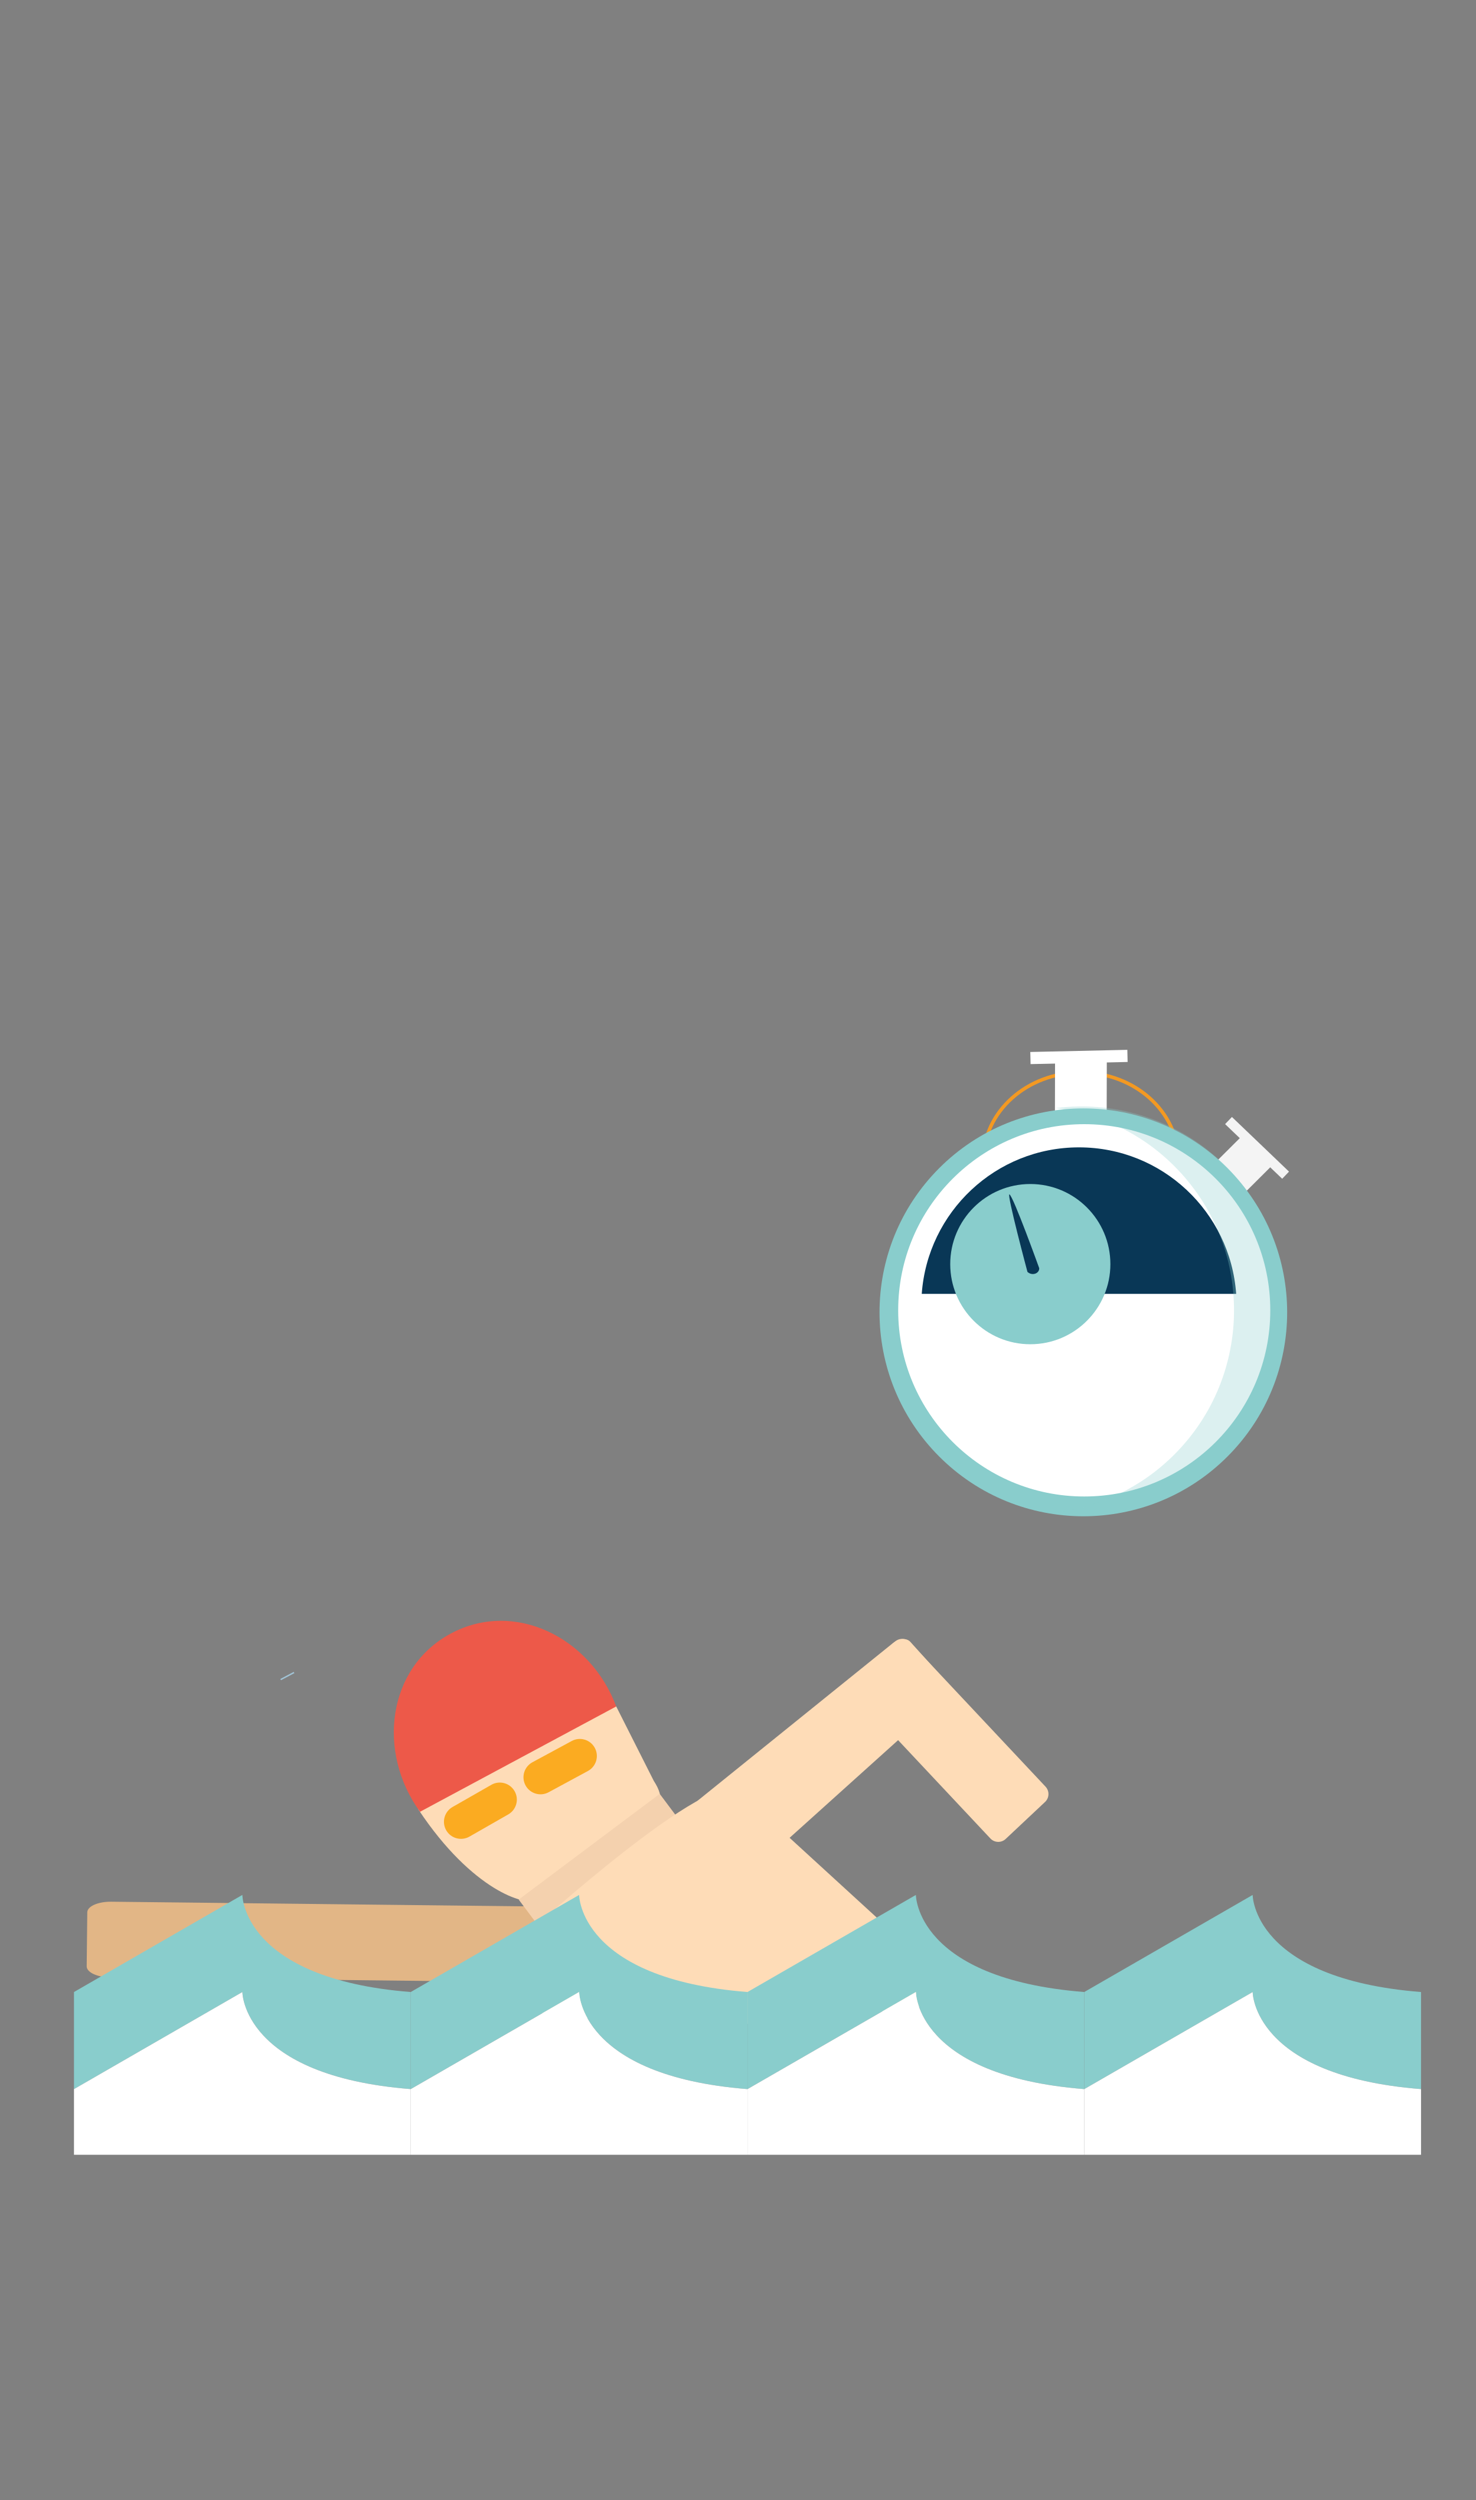<?xml version="1.0" encoding="utf-8"?>
<!-- Generator: Adobe Illustrator 16.0.3, SVG Export Plug-In . SVG Version: 6.00 Build 0)  -->
<!DOCTYPE svg PUBLIC "-//W3C//DTD SVG 1.1//EN" "http://www.w3.org/Graphics/SVG/1.1/DTD/svg11.dtd">
<svg version="1.1" xmlns="http://www.w3.org/2000/svg" xmlns:xlink="http://www.w3.org/1999/xlink" x="0px" y="0px" width="1042px"
	 height="1764px" viewBox="0 0 1042 1764" enable-background="new 0 0 1042 1764" xml:space="preserve">
<rect x="0" y="0" width="1042" height="1764" fill="#808080" stroke="none"/>
<g id="Layer_1" display="none">
	<g display="inline">
		<rect x="418.637" y="458.358" fill="#E2B686" width="220.743" height="55.39"/>
		<polygon fill="#093756" points="127.045,1442.004 72.673,1432.737 184.449,776.497 238.81,785.764 		"/>
		<path fill="#ED5949" d="M926.723,1475.584c-142.43,0.726-633.435-1.403-829.701-2.129c-14.275-0.048-31.217-39.712-31.217-39.712
			h903.872C969.677,1433.743,941.009,1475.515,926.723,1475.584"/>
		<path fill="#6CADAD" d="M603.378,1372.877c0,40.319-32.669,72.987-72.978,72.987c-40.309,0-72.977-32.668-72.977-72.987V903.285
			c0-40.31,32.668-72.978,72.977-72.978c40.309,0,72.978,32.668,72.978,72.978V1372.877z"/>
		<path fill="#89CDCC" d="M685.796,1145.464c0,40.297-32.667,72.965-72.977,72.965c-40.32,0-72.978-32.668-72.978-72.965
			l-97.934-279.948c0-40.297,130.591-262.632,170.911-262.632c40.31,0,72.977,32.674,72.977,72.988V1145.464z"/>
		<path fill="#89CDCC" d="M815.825,1362.65c11.35,20.641-8.085,53.099-43.409,72.521c-35.313,19.423-73.142,18.44-84.489-2.176
			l-132.171-240.378c-11.338-20.616,8.097-53.098,43.409-72.52c35.312-19.399,73.141-18.441,84.479,2.176L815.825,1362.65z"/>
		<path fill="#FEDCB7" d="M393.503,433.839c1.837,18.024,15.223,32.264,29.966,32.264l215.911,0.135c-0.526,1.27,0-7.88,0-7.88
			l23.261-152.997l-283.236-10.572L393.503,433.839z"/>
		<path fill="#FBAB21" d="M623.83,480.607l-211.887,12.502c-23.39,8.839-34.33,102.357-15.246,165.681l42.262,196.897
			l260.725-25.379l1.252-183.933C709.548,580.787,668.209,476.985,623.83,480.607"/>
		<path fill="#89CDCC" d="M438.948,855.687l2.984,9.829c8.413,27.929,34.973,47.035,60.012,45l143.93-11.724
			c25.039-2.048,48.147-25.215,51.927-54.15l1.872-14.334L438.948,855.687z"/>
		<path fill="#F8CB91" d="M463.041,801.279c0,6.389,5.148,11.56,11.537,11.56h57.625c6.377,0,11.561-5.171,11.561-11.56V590.118
			c0-6.383-5.184-11.548-11.561-11.548h-57.625c-6.389,0-11.537,5.166-11.537,11.548V801.279z"/>
		<path fill="#F8CB91" d="M263.942,739.804c-8.015,0-14.509,5.172-14.509,11.561v57.626c0,6.376,6.494,11.548,14.509,11.548h265.511
			c8.038,0,14.532-5.172,14.532-11.548v-57.626c0-6.389-6.494-11.561-14.532-11.561H263.942z"/>
		<path fill="#DD9027" d="M545.974,647.252c0,6.376-5.429,11.537-12.122,11.537h-58.573c-6.681,0-12.121-5.161-12.121-11.537
			V525.285c0-6.383,5.44-11.537,12.121-11.537h58.573c6.693,0,12.122,5.154,12.122,11.537V647.252z"/>
		<path fill="#ED5949" d="M666.068,305.49c2.984-17.106,3.394-34.125,1.696-50.623l-5.124,50.495L666.068,305.49z"/>
		<path fill="#ED5949" d="M369.61,294.432l9.794,0.369l-5.991-59.182C369.143,254.422,367.61,274.231,369.61,294.432"/>
		<path fill="#ED5949" d="M641.567,178.895c-25.133-39.378-66.073-66.669-116.666-68.553
			c-54.748-2.037-100.579,26.326-128.134,69.109c-10.846,16.808-18.756,35.868-23.354,56.169l5.991,59.169l283.248,10.572
			l5.112-50.495C664.91,227.166,655.76,201.126,641.567,178.895"/>
		<path fill="#6CADAD" d="M446.542,1356.824c-49.517,0-89.65,40.132-89.65,89.65h179.275
			C536.168,1396.956,496.048,1356.824,446.542,1356.824"/>
		<rect x="446.542" y="1356.824" fill="#6CADAD" width="158.086" height="89.65"/>
		<path fill="#89CDCC" d="M664.325,1398.548c-41.571,22.489-53.788,80.406-27.32,129.338l150.517-81.411
			C761.043,1397.519,705.898,1376.06,664.325,1398.548"/>
		<polygon fill="#89CDCC" points="844.982,1415.373 712.274,1487.191 664.325,1398.548 797.046,1326.729 		"/>
		<path fill="#ED5949" d="M260.959,791.708c-3.919,23.027-25.765,38.518-48.803,34.587c-23.027-3.92-38.53-25.765-34.599-48.792
			c3.92-23.038,25.765-38.542,48.803-34.61C249.387,746.801,264.891,768.657,260.959,791.708"/>
		<path fill="#093756" d="M249.82,789.801c-2.89,16.872-18.897,28.222-35.757,25.355c-16.884-2.878-28.222-18.896-25.367-35.757
			c2.89-16.873,18.896-28.222,35.769-25.355C241.337,756.922,252.687,772.939,249.82,789.801"/>
		<path fill="#093756" d="M229.156,1487.917c0,22.092-17.889,39.969-39.969,39.969c-22.091,0-39.993-17.877-39.993-39.969
			c0-22.067,17.901-39.969,39.993-39.969C211.267,1447.948,229.156,1465.85,229.156,1487.917"/>
		<path fill="#093756" d="M859.047,1500.437c0,22.091-17.9,39.97-39.992,39.97c-22.08,0-39.969-17.879-39.969-39.97
			s17.889-39.969,39.969-39.969C841.146,1460.468,859.047,1478.346,859.047,1500.437"/>
		<path fill="#ED5949" d="M457.423,281.456c0,8.975-7.277,16.247-16.251,16.247H266.493c-8.962,0-16.24-7.272-16.24-16.247
			c0-8.974,7.278-16.24,16.24-16.24h174.679C450.146,265.216,457.423,272.482,457.423,281.456"/>
	</g>
</g>
<g id="Layer_3" display="none">
	<path display="inline" fill="#123F5A" d="M636.063,927.194c0,0-143.381,150.326-172.047,199.988v416.898h60.919v-416.898
		c28.681-49.662,172.062-199.988,172.062-199.988H636.063z"/>
	<path display="inline" fill="#34647D" d="M636.063,927.194H194.695c0,0,172.164,202.042,173.766,205.194l-1.719,411.692h97.274
		v-416.898C492.682,1077.521,636.063,927.194,636.063,927.194"/>
	<path display="inline" fill="#D27F28" d="M445.843,227.265c-11.147,0-22.152,0.691-33.028,1.928
		C588.492,249.112,725.95,426.231,725.95,641.871c0,215.626-137.458,392.735-313.136,412.671c10.876,1.23,21.881,1.912,33.028,1.912
		c191.181,0,346.165-185.62,346.165-414.583C792.008,412.885,637.023,227.265,445.843,227.265"/>
	<path display="inline" fill="#FBAB21" d="M725.941,641.864c0-215.633-137.458-392.743-313.127-412.671
		C237.136,249.122,99.673,426.231,99.673,641.864c0,215.626,137.462,392.752,313.141,412.678
		C588.483,1034.616,725.941,857.49,725.941,641.864"/>
	
		<line display="inline" fill="none" stroke="#C7C6C6" stroke-width="3" stroke-miterlimit="10" x1="934.883" y1="1193.313" x2="98.863" y2="1196.114"/>
	
		<line display="inline" fill="none" stroke="#C7C6C6" stroke-width="3" stroke-miterlimit="10" x1="941.991" y1="1344.27" x2="105.969" y2="1347.066"/>
	
		<line display="inline" fill="none" stroke="#C7C6C6" stroke-width="3" stroke-miterlimit="10" x1="934.883" y1="1193.313" x2="826.609" y2="1344.267"/>
	
		<line display="inline" fill="none" stroke="#C7C6C6" stroke-width="3" stroke-miterlimit="10" x1="840.809" y1="1193.313" x2="728.986" y2="1344.267"/>
	
		<line display="inline" fill="none" stroke="#C7C6C6" stroke-width="3" stroke-miterlimit="10" x1="743.197" y1="1193.313" x2="631.373" y2="1344.267"/>
	
		<line display="inline" fill="none" stroke="#C7C6C6" stroke-width="3" stroke-miterlimit="10" x1="652.662" y1="1196.114" x2="540.837" y2="1347.066"/>
	
		<line display="inline" fill="none" stroke="#C7C6C6" stroke-width="3" stroke-miterlimit="10" x1="572.787" y1="1193.313" x2="460.964" y2="1344.27"/>
	
		<line display="inline" fill="none" stroke="#C7C6C6" stroke-width="3" stroke-miterlimit="10" x1="482.602" y1="1196.114" x2="370.778" y2="1347.066"/>
	
		<line display="inline" fill="none" stroke="#C7C6C6" stroke-width="3" stroke-miterlimit="10" x1="397.47" y1="1193.313" x2="285.647" y2="1344.267"/>
	
		<line display="inline" fill="none" stroke="#C7C6C6" stroke-width="3" stroke-miterlimit="10" x1="307.541" y1="1193.313" x2="195.715" y2="1344.267"/>
	
		<line display="inline" fill="none" stroke="#C7C6C6" stroke-width="3" stroke-miterlimit="10" x1="231.984" y1="1193.313" x2="120.166" y2="1344.267"/>
	
		<line display="inline" fill="none" stroke="#C7C6C6" stroke-width="3" stroke-miterlimit="10" x1="120.166" y1="1196.114" x2="228.44" y2="1347.066"/>
	
		<line display="inline" fill="none" stroke="#C7C6C6" stroke-width="3" stroke-miterlimit="10" x1="214.237" y1="1196.114" x2="326.063" y2="1347.066"/>
	
		<line display="inline" fill="none" stroke="#C7C6C6" stroke-width="3" stroke-miterlimit="10" x1="311.852" y1="1196.114" x2="423.67" y2="1347.066"/>
	
		<line display="inline" fill="none" stroke="#C7C6C6" stroke-width="3" stroke-miterlimit="10" x1="402.387" y1="1198.91" x2="514.21" y2="1349.863"/>
	
		<line display="inline" fill="none" stroke="#C7C6C6" stroke-width="3" stroke-miterlimit="10" x1="482.26" y1="1196.114" x2="594.085" y2="1347.066"/>
	
		<line display="inline" fill="none" stroke="#C7C6C6" stroke-width="3" stroke-miterlimit="10" x1="572.446" y1="1198.91" x2="684.271" y2="1349.863"/>
	
		<line display="inline" fill="none" stroke="#C7C6C6" stroke-width="3" stroke-miterlimit="10" x1="657.576" y1="1196.114" x2="769.398" y2="1347.066"/>
	
		<line display="inline" fill="none" stroke="#C7C6C6" stroke-width="3" stroke-miterlimit="10" x1="747.51" y1="1196.114" x2="859.33" y2="1347.066"/>
	
		<line display="inline" fill="none" stroke="#C7C6C6" stroke-width="3" stroke-miterlimit="10" x1="823.059" y1="1196.114" x2="934.883" y2="1347.066"/>
	<path display="inline" fill="#093756" d="M934.883,1145.689c0-11.765,9.539-21.299,21.301-21.299
		c11.76,0,21.303,9.534,21.303,21.299v222.977h-42.604V1145.689z"/>
	<path display="inline" fill="#093756" d="M77.566,1154.669c0-11.76,9.537-21.298,21.297-21.298
		c11.765,0,21.305,9.538,21.305,21.298v222.978H77.566V1154.669z"/>
	<path display="inline" fill="#FFFFFF" d="M752.756,1028.146c0,38.83,31.477,70.301,70.301,70.301
		c38.83,0,70.306-31.471,70.306-70.301s-31.476-70.301-70.306-70.301C784.232,957.846,752.756,989.316,752.756,1028.146"/>
</g>
<g id="Layer_4" display="none">
	<path display="inline" fill="#C24333" d="M344.193,233.728l0.882,108.599c0-77.476,62.818-140.3,140.296-140.3h64.759
		c72.209,0,131.658,54.577,139.42,124.722v-93.021c0-77.485-62.818-140.299-140.299-140.299h-64.758
		C407.011,93.429,344.193,156.243,344.193,233.728"/>
	<path display="inline" fill="#ED5949" d="M550.131,202.032h-64.754c-77.489,0-140.301,62.819-140.301,140.295v1078.948
		C352.83,1491.428,412.279,1546,484.494,1546h64.756c77.482,0,140.297-62.819,140.297-140.31V326.745
		C681.789,256.604,622.348,202.032,550.131,202.032"/>
	<path display="inline" fill="#D2E1E8" d="M679.404,1319.533H354.339c171.944-57.361,88.49-158.933,162.537-159.892
		C590.908,1158.681,526.283,1259.471,679.404,1319.533"/>
	<path display="inline" fill="#EFF3F6" d="M645.43,1289.248c18.766,0,33.975,13.562,33.975,30.285
		c0,16.727-15.209,30.282-33.975,30.282H388.304c-18.76,0-33.965-13.556-33.965-30.282c0-16.723,15.205-30.285,33.965-30.285H645.43
		z"/>
	<path display="inline" fill="#D2E1E8" d="M679.404,370.405H354.339c171.944,57.36,88.49,158.94,162.537,159.893
		C590.908,531.25,526.283,430.473,679.404,370.405"/>
	<path display="inline" fill="#EFF3F6" d="M645.43,400.691c18.766,0,33.975-13.565,33.975-30.282
		c0-16.73-15.209-30.286-33.975-30.286H388.304c-18.76,0-33.965,13.555-33.965,30.286c0,16.717,15.205,30.282,33.965,30.282H645.43z
		"/>
	<polygon display="inline" fill="#093756" points="545.486,1185.862 547.891,1220.288 519.272,1239.588 488.255,1224.446 
		485.854,1190.01 514.473,1170.724 	"/>
	<polygon display="inline" fill="#093756" points="545.486,459.176 547.891,493.604 519.272,512.899 488.255,497.765 
		485.851,463.332 514.47,444.033 	"/>
	<path display="inline" fill="#093756" d="M354.339,1208.248c26.689,0,48.321,21.639,48.321,48.32v125.925
		c0,26.688-21.632,48.324-48.321,48.324c-26.684,0-48.321-21.636-48.321-48.324v-125.925
		C306.018,1229.887,327.655,1208.248,354.339,1208.248"/>
	<path display="inline" fill="#093756" d="M679.404,1208.248c26.682,0,48.324,21.639,48.324,48.32v125.925
		c0,26.688-21.643,48.324-48.324,48.324s-48.32-21.636-48.32-48.324v-125.925C631.084,1229.887,652.723,1208.248,679.404,1208.248"
		/>
	<path display="inline" fill="#093756" d="M354.339,259.116c26.689,0,48.321,21.639,48.321,48.325v125.928
		c0,26.69-21.632,48.319-48.321,48.319c-26.684,0-48.321-21.629-48.321-48.319V307.441
		C306.018,280.755,327.655,259.116,354.339,259.116"/>
	<path display="inline" fill="#093756" d="M679.404,259.116c26.68,0,48.322,21.639,48.322,48.325v125.928
		c0,26.69-21.643,48.319-48.322,48.319c-26.684,0-48.32-21.629-48.32-48.319V307.441
		C631.084,280.755,652.721,259.116,679.404,259.116"/>
</g>
<g id="Layer_5" display="none">
	<path display="inline" fill="#FEDCB7" d="M578.412,1213.599c-0.614,6.032-5.101,10.794-10.035,10.794h-65.666
		c-4.934,0-9.421-4.762-10.031-10.794l-7.077-69.824c-0.86-8.452,3.359-15.52,9.445-15.52h80.992c6.086,0,10.3,7.067,9.449,15.52
		L578.412,1213.599z"/>
	<path display="inline" fill="#89CDCC" d="M535.547,1104.016c-36.308,0-60.964,34.913-55.95,71.576h111.899
		C596.506,1138.929,571.854,1104.016,535.547,1104.016"/>
	
		<line display="inline" fill="none" stroke="#F39922" stroke-width="3.325" stroke-miterlimit="10" x1="75.779" y1="867.959" x2="459.222" y2="1279.333"/>
	
		<line display="inline" fill="none" stroke="#F39922" stroke-width="3.325" stroke-miterlimit="10" x1="925.358" y1="867.959" x2="608.14" y2="1237.131"/>
	
		<line display="inline" fill="none" stroke="#F39922" stroke-width="3.325" stroke-miterlimit="10" x1="120.245" y1="867.959" x2="458.341" y2="1237.131"/>
	
		<line display="inline" fill="none" stroke="#F39922" stroke-width="3.325" stroke-miterlimit="10" x1="973.492" y1="867.959" x2="608.14" y2="1279.333"/>
	<rect x="494.861" y="1219.977" display="inline" fill="#E2B686" width="80.126" height="18.545"/>
	<path display="inline" fill="#89CDCC" d="M578.467,1230.781h-85.678c-14.906,0-25.829,14.25-24.463,31.193l6.692,82.748
		l121.362-1.765l6.546-80.983C604.3,1245.031,593.367,1230.781,578.467,1230.781"/>
	<rect x="492.793" y="1230.781" display="inline" fill="#79BCBE" width="11.309" height="112.998"/>
	<path display="inline" fill="#093756" d="M542.76,1276.763v28.562c0,2.135,1.73,3.864,3.869,3.864h24.484
		c2.136,0,3.874-1.729,3.874-3.864v-27.276L542.76,1276.763z"/>
	<path display="inline" fill="#EFF3F6" d="M571.113,1265.367h-24.484c-2.139,0-3.869,1.734-3.869,3.869v7.526l32.219,1.286v-8.812
		C574.979,1267.102,573.249,1265.367,571.113,1265.367"/>
	<path display="inline" fill="#89CDCC" d="M529.965,1534.526c0,2.135-1.399,3.864-3.113,3.864H485.14
		c-1.718,0-3.112-1.729-3.112-3.864V1353c0-2.131,1.395-3.865,3.112-3.865h41.711c1.714,0,3.113,1.734,3.113,3.865V1534.526z"/>
	<path display="inline" fill="#89CDCC" d="M586.258,1349.135h-41.714c-1.716,0-3.112,1.734-3.112,3.868v90.015h47.938v-90.015
		C589.369,1350.869,587.976,1349.135,586.258,1349.135"/>
	<rect x="563.678" y="1230.781" display="inline" fill="#79BCBE" width="11.31" height="112.998"/>
	<path display="inline" fill="#79BCBE" d="M475.022,1344.723l0.354,4.412c1.058,13.08,11.986,23.343,24.443,23.343h71.617
		c12.456,0,23.385-10.263,24.441-23.343l0.502-6.177L475.022,1344.723z"/>
	<path display="inline" fill="#79BCBE" d="M541.432,1410.934v68.946c0,1.617,1.396,2.915,3.118,2.915h41.708
		c1.72,0,3.107-1.298,3.107-2.915v-68.946H541.432z"/>
	<path display="inline" fill="#093756" d="M565.403,1460.096c-13.92,0-25.2,13.276-25.2,29.644h50.398
		C590.602,1473.372,579.318,1460.096,565.403,1460.096"/>
	<path display="inline" fill="#093756" d="M505.994,1516.163c-13.915,0-25.195,13.271-25.195,29.643h50.398
		C531.197,1529.434,519.908,1516.163,505.994,1516.163"/>
	<path display="inline" fill="#F8CB91" d="M482.028,1327.022c0,2.14-1.73,3.869-3.865,3.869h-19.29
		c-2.135,0-3.866-1.729-3.866-3.869v-70.68c0-2.131,1.731-3.86,3.866-3.86h19.29c2.135,0,3.865,1.729,3.865,3.86V1327.022z"/>
	<path display="inline" fill="#F8CB91" d="M526.213,1306.454c2.043,0,3.698,1.729,3.698,3.859v19.292
		c0,2.134-1.655,3.868-3.698,3.868h-67.582c-2.043,0-3.697-1.734-3.697-3.868v-19.292c0-2.131,1.654-3.859,3.697-3.859H526.213z"/>
	<path display="inline" fill="#F8CB91" d="M585.555,1327.022c0,2.14,1.729,3.869,3.864,3.869h19.288c2.14,0,3.868-1.729,3.868-3.869
		v-70.68c0-2.131-1.729-3.86-3.868-3.86h-19.288c-2.135,0-3.864,1.729-3.864,3.86V1327.022z"/>
	<path display="inline" fill="#F8CB91" d="M541.565,1306.454c-2.038,0-3.688,1.729-3.688,3.859v19.292
		c0,2.134,1.65,3.868,3.688,3.868h67.401c2.039,0,3.685-1.734,3.685-3.868v-19.292c0-2.131-1.646-3.859-3.685-3.859H541.565z"/>
	<path display="inline" fill="#79BCBE" d="M483.794,1275.469c0,2.135-1.884,3.864-4.216,3.864h-20.361
		c-2.322,0-4.213-1.729-4.213-3.864v-40.824c0-2.134,1.891-3.863,4.213-3.863h20.361c2.332,0,4.216,1.729,4.216,3.863V1275.469z"/>
	<path display="inline" fill="#79BCBE" d="M613.319,1275.469c0,2.135-1.817,3.864-4.061,3.864h-19.602
		c-2.239,0-4.06-1.729-4.06-3.864v-40.824c0-2.134,1.82-3.863,4.06-3.863h19.602c2.243,0,4.061,1.729,4.061,3.863V1275.469z"/>
	<path display="inline" fill="#093756" d="M528.206,1185.253c0,2.139-1.729,3.869-3.869,3.869h-20.298
		c-2.135,0-3.863-1.73-3.863-3.869v-5.797c0-2.135,1.729-3.864,3.863-3.864h20.298c2.14,0,3.869,1.729,3.869,3.864V1185.253z"/>
	<path display="inline" fill="#093756" d="M569.464,1185.253c0,2.139-1.729,3.869-3.864,3.869h-20.3
		c-2.135,0-3.868-1.73-3.868-3.869v-5.797c0-2.135,1.733-3.864,3.868-3.864h20.3c2.135,0,3.864,1.729,3.864,3.864V1185.253z"/>
	<path display="inline" fill="#093756" d="M815.663,774.049h-586.66c-53.299,0-96.928,41.274-100.739,93.603
		c17.324-32.369,52.115-54.492,92.249-54.492H824.02c40.255,0,75.137,22.266,92.402,54.8
		C912.766,815.491,869.069,774.049,815.663,774.049"/>
	<path display="inline" fill="#89CDCC" d="M931.48,821.005c-27.812,0-50.355-23.24-50.355-51.906v-139.76
		c-0.956-0.255-1.916-0.489-2.882-0.722v85.707c0,28.67-22.547,51.91-50.356,51.91c-27.812,0-50.363-23.24-50.363-51.91v-90.194
		h-1.629v90.194c0,28.67-22.544,51.91-50.349,51.91c-27.818,0-50.366-23.24-50.366-51.91v-90.194h-1.628v90.194
		c0,28.67-22.546,51.91-50.357,51.91c-27.812,0-50.354-23.24-50.354-51.91v-90.194h-1.63v90.194c0,28.67-22.551,51.91-50.361,51.91
		c-27.809,0-50.359-23.24-50.359-51.91v-90.194h-1.629v90.194c0,28.67-22.543,51.91-50.358,51.91
		c-27.808,0-50.357-23.24-50.357-51.91c0,28.67-22.544,51.91-50.355,51.91c-27.811,0-50.358-23.24-50.358-51.91
		c0,28.67-22.544,51.91-50.358,51.91c-27.81,0-50.359-23.24-50.359-51.91v54.775c0,28.666-22.542,51.906-50.355,51.906
		c-21.534,0-39.858-13.962-47.06-33.558v87.636h55.357h3.312c0-2.502,0.122-4.976,0.3-7.432
		c3.809-52.325,47.436-93.603,100.733-93.603h586.664c53.406,0,97.099,41.441,100.763,93.906c0.159,2.36,0.276,4.729,0.276,7.128
		h3.166h0.008h60.35v-93.164C974.687,804.374,954.988,821.005,931.48,821.005"/>
	<path display="inline" fill="#79BCBE" d="M208.223,624.129c-14.394,0-28.308,1.993-41.509,5.627v84.562
		c0,28.67,22.549,51.915,50.359,51.915c27.814,0,50.358-23.244,50.358-51.915v-90.19H208.223z"/>
	<path display="inline" fill="#ED5949" d="M267.433,624.129v90.19c0,28.67,22.545,51.915,50.356,51.915
		c27.814,0,50.355-23.244,50.355-51.915v-90.19H267.433z"/>
	<path display="inline" fill="#79BCBE" d="M368.145,714.319c0,28.67,22.545,51.915,50.358,51.915
		c27.813,0,50.357-23.244,50.357-51.915v-90.19H368.145V714.319z"/>
	<path display="inline" fill="#ED5949" d="M520.845,766.233c27.818,0,50.365-23.244,50.365-51.915v-90.194H470.489v90.194
		C470.489,742.989,493.036,766.233,520.845,766.233"/>
	<path display="inline" fill="#79BCBE" d="M623.194,766.233c27.815,0,50.357-23.244,50.357-51.915v-90.194H572.84v90.194
		C572.84,742.989,595.382,766.233,623.194,766.233"/>
	<path display="inline" fill="#ED5949" d="M725.542,766.233c27.813,0,50.356-23.244,50.356-51.915v-90.194H675.18v90.194
		C675.18,742.989,697.722,766.233,725.542,766.233"/>
	<path display="inline" fill="#79BCBE" d="M827.887,766.233c27.813,0,50.356-23.244,50.356-51.915v-85.702
		c-11.834-2.875-24.188-4.492-36.938-4.492h-63.778v90.194C777.527,742.989,800.074,766.233,827.887,766.233"/>
	<path display="inline" fill="#ED5949" d="M977.969,707.174c-19.016-37.876-54.224-66.605-96.848-77.835v139.756
		c0,28.67,22.547,51.91,50.357,51.91c23.515,0,43.204-16.631,48.747-39.09v-49.144C980.226,724.035,979.424,715.493,977.969,707.174
		"/>
	<path display="inline" fill="#ED5949" d="M116.36,821.005c27.812,0,50.356-23.24,50.356-51.91v-54.771v-84.567
		c-41.866,11.539-76.395,40.038-95.158,77.417c-1.454,8.319-2.258,16.861-2.258,25.597v54.676
		C76.496,807.043,94.824,821.005,116.36,821.005"/>
</g>
<g id="Layer_6" display="none">
	<rect x="539.16" y="1343.703" display="inline" fill="#ECF3F7" width="38.634" height="1.033"/>
	<g display="inline">
		<path fill="#ECF3F7" d="M532.471,640.442v21.762h11.082h27.552v-21.989c-0.508,0.128-1.016,0.228-1.547,0.228H532.471z"/>
		<polygon fill="#6AAAA7" points="723.467,724.952 666.236,1275.742 704.856,1275.742 762.104,724.952 		"/>
		<path fill="#B8CCD3" d="M723.467,724.952h38.638c0-34.08-13.034-61.71-69.597-61.71h-38.634
			C710.442,663.242,723.467,690.872,723.467,724.952"/>
		<rect x="571.104" y="662.209" fill="#D2E1E8" width="11.075" height="1.038"/>
		<rect x="543.553" y="662.209" fill="#D2E1E8" width="27.558" height="1.038"/>
		<path fill="#062A3F" d="M569.558,614.676h-38.634c4.865,0,8.809,5.764,8.809,12.881c0,4.348-1.481,8.174-3.743,10.508
			c-1.026,1.07-2.226,1.807-3.519,2.144v0.224h37.087c0.531,0,1.039-0.09,1.547-0.224c4.12-1.067,7.262-6.308,7.262-12.651
			C578.366,620.44,574.416,614.676,569.558,614.676"/>
		<polygon fill="#FFFFFF" points="532.471,662.209 532.471,640.442 530.924,640.442 453.368,640.442 450.894,640.442 
			450.894,662.209 467.465,662.209 		"/>
		<path fill="#ECF3F7" d="M532.471,640.442v-0.228c-0.508,0.128-1.01,0.228-1.547,0.228H532.471z"/>
		<polygon fill="#89CDCC" points="582.18,724.952 577.787,724.952 543.553,724.952 539.154,724.952 539.154,723.914 
			397.874,723.914 455.104,1274.703 539.154,1274.703 577.787,1274.703 577.787,1275.742 666.23,1275.742 723.467,724.952 		"/>
		<rect x="543.553" y="723.914" fill="#D2E1E8" width="34.234" height="1.034"/>
		<rect x="577.787" y="723.914" fill="#D2E1E8" width="4.393" height="1.034"/>
		<path fill="#D2E1E8" d="M450.894,662.209v0.976c5.089-0.602,10.526-0.976,16.571-0.976H450.894z"/>
		<path fill="#D2E1E8" d="M723.467,724.952c0-34.08-13.024-61.71-69.593-61.71H582.18h-11.075h-27.552v-1.032h-11.082h-64.999
			c-6.052,0-11.489,0.374-16.584,0.976c-10.573,1.264-19.199,3.752-26.124,7.285c-20.952,10.657-26.891,30.575-26.891,53.443h141.28
			h4.398h34.234h4.393v1.038H723.467z"/>
		<rect x="539.154" y="723.914" fill="#D2E1E8" width="4.392" height="1.034"/>
		<path fill="#43646C" d="M535.995,638.065h-3.519v2.144C533.764,639.877,534.963,639.135,535.995,638.065"/>
		<path fill="#43646C" d="M450.894,639.86v0.572h2.474C452.506,640.432,451.686,640.203,450.894,639.86"/>
		<path fill="#43646C" d="M448.302,638.065c0.78,0.806,1.66,1.388,2.592,1.795v-1.795H448.302z"/>
		<path fill="#093756" d="M530.93,614.676h-77.562c-4.859,0-8.803,5.764-8.803,12.881c0,4.348,1.482,8.174,3.736,10.508h2.592v1.795
			c0.792,0.337,1.612,0.572,2.474,0.572h77.562c0.531,0,1.033-0.09,1.541-0.224v-2.144h3.524c2.256-2.334,3.743-6.16,3.743-10.508
			C539.738,620.44,535.789,614.676,530.93,614.676"/>
		<rect x="67.181" y="1029.117" fill="#FBAB21" width="907.639" height="98.338"/>
		<polygon fill="#093756" points="276.731,1272.449 238.115,1078.289 276.731,884.111 353.968,884.111 392.572,1078.289 
			353.968,1272.449 		"/>
		<polygon fill="#093756" points="695.825,1272.449 657.209,1078.289 695.825,884.111 773.05,884.111 811.66,1078.289 
			773.05,1272.449 		"/>
		<polygon fill="#093756" points="811.684,1272.449 773.062,1078.289 811.684,884.111 888.916,884.111 927.52,1078.289 
			888.916,1272.449 		"/>
		<polygon fill="#062A3F" points="354.718,884.111 315.341,884.111 353.963,1078.283 315.341,1272.461 354.718,1272.461 
			393.334,1078.283 		"/>
		<polygon fill="#062A3F" points="889.665,884.111 850.294,884.111 888.909,1078.283 850.294,1272.461 889.665,1272.461 
			928.281,1078.283 		"/>
		<polygon fill="#093756" points="238.103,884.111 198.732,884.111 160.872,884.111 122.262,1078.283 160.872,1272.461 
			198.732,1272.461 238.103,1272.461 276.713,1078.283 		"/>
	</g>
	<path display="inline" fill="#FBAB21" d="M687.817,1199.671c8.493,0,15.411,6.917,15.411,15.415v222.83
		c0,8.5-6.918,15.412-15.411,15.412h-43.155c-8.494,0-15.407-6.912-15.407-15.412v-222.83c0-8.498,6.913-15.415,15.407-15.415
		H687.817 M687.817,1147.28h-43.155c-37.446,0-67.813,30.351-67.813,67.806v222.83c0,37.451,30.367,67.813,67.813,67.813h43.155
		c37.45,0,67.802-30.362,67.802-67.813v-222.83C755.619,1177.631,725.268,1147.28,687.817,1147.28"/>
	<path display="inline" fill="#DD9127" d="M755.619,1311.104v-96.019c0-37.455-30.352-67.806-67.802-67.806h-27.36
		c37.451,0,67.813,30.351,67.813,67.806v77.299v18.72c10.791,9.511,20.032,20.733,27.349,33.231
		c11.74,20.016,18.492,43.31,18.492,68.201c0,36.134-14.197,68.939-37.3,93.192h27.364c23.087-24.253,37.29-57.059,37.29-93.192
		C801.466,1372.126,783.721,1335.877,755.619,1311.104"/>
	<path display="inline" fill="#FBAB21" d="M755.619,1344.325c-7.316-12.487-16.558-23.71-27.349-33.229v-18.711
		c-18.585-9.614-39.665-15.079-62.031-15.079c-34.277,0-65.558,12.777-89.385,33.79c-28.098,24.787-45.848,61.03-45.848,101.441
		c0,36.134,14.208,68.929,37.296,93.192h168.509c23.103-24.264,37.3-57.059,37.3-93.192
		C774.111,1387.646,767.359,1364.352,755.619,1344.325"/>
	<polygon display="inline" fill="#FFFFFF" points="648.857,1460.162 630.619,1460.162 665.296,1389.539 630.619,1389.781 
		630.619,1374.625 681.475,1374.625 681.475,1388.746 	"/>
	<g display="inline">
		<path fill="#79BCBE" d="M480.671,1296.003c11.369,0,20.621,9.245,20.621,20.619v174.668c0,11.373-9.252,20.627-20.621,20.627
			h-33.826c-11.371,0-20.624-9.254-20.624-20.627v-174.668c0-11.374,9.252-20.619,20.624-20.619H480.671 M480.671,1263.463h-33.826
			c-29.354,0-53.152,23.8-53.152,53.159v174.668c0,29.358,23.798,53.154,53.152,53.154h33.826c29.358,0,53.158-23.796,53.158-53.154
			v-174.668C533.829,1287.263,510.029,1263.463,480.671,1263.463"/>
		<path fill="#65AAAA" d="M533.827,1391.886v-75.264c0-29.359-23.8-53.159-53.156-53.159h-21.444
			c29.359,0,53.156,23.8,53.156,53.159v60.588v14.676c8.46,7.459,15.707,16.256,21.444,26.045
			c9.199,15.691,14.489,33.953,14.489,53.461c0,28.33-11.131,54.042-29.233,73.061h21.445c18.099-19.019,29.237-44.73,29.237-73.061
			C569.766,1439.72,555.85,1411.313,533.827,1391.886"/>
		<path fill="#79BCBE" d="M533.827,1417.931c-5.737-9.789-12.984-18.586-21.444-26.045v-14.676
			c-14.568-7.539-31.095-11.818-48.625-11.818c-26.871,0-51.384,10.02-70.066,26.494c-22.025,19.428-35.938,47.834-35.938,79.506
			c0,28.33,11.136,54.042,29.233,73.061h132.096c18.103-19.019,29.233-44.73,29.233-73.061
			C548.316,1451.884,543.026,1433.622,533.827,1417.931"/>
		<line fill="#FFFFFF" x1="431.978" y1="1471.696" x2="432.451" y2="1470.72"/>
		<polyline fill="#FFFFFF" points="461.247,1481.392 461.247,1506.208 471.844,1506.208 471.844,1481.538 471.844,1471.048 
			471.844,1470.979 471.844,1466.644 461.247,1466.644 461.247,1470.954 		"/>
		<polyline fill="#FFFFFF" points="461.247,1470.954 446.288,1470.837 445.046,1470.829 463.141,1427.298 451.877,1427.245 
			432.451,1470.724 431.976,1471.606 431.976,1481.538 440.946,1481.481 459.154,1481.363 461.247,1481.392 		"/>
	</g>
</g>
<g id="Layer_7" display="none">
	<path display="inline" fill="#B56428" d="M574.338,1150.905c0,50.887-41.239,92.132-92.126,92.132
		c-50.875,0-92.114-41.245-92.114-92.132c0-50.875,41.239-92.114,92.114-92.114C533.099,1058.791,574.338,1100.03,574.338,1150.905"
		/>
	<path display="inline" fill="#052A3F" d="M591.499,966.187H187.697v64.418c208.418-1.312,197.121,38.106,203.346,100.757h91.783
		c13.041-59.529,56.214-103.251,107.502-103.251c51.289,0,94.468,43.722,107.515,103.251h91.776
		c6.22-62.65-45.53-100.354,185.512-100.65c16.115-0.023,17.829-64.524,17.829-64.524H591.499z"/>
	<path display="inline" fill="#B56428" d="M939.017,1146.365c0,50.875-41.239,92.12-92.126,92.12
		c-50.869,0-92.114-41.245-92.114-92.12c0-50.881,41.245-92.126,92.114-92.126C897.777,1054.239,939.017,1095.484,939.017,1146.365"
		/>
	<path display="inline" fill="#D27F28" d="M440.429,1073.812c13.301,15.973,21.317,36.492,21.317,58.909
		c0,50.869-41.251,92.114-92.126,92.114c-18.592,0-35.865-5.552-50.337-15.027c16.896,20.3,42.333,33.223,70.815,33.223
		c50.869,0,92.114-41.239,92.114-92.114C482.212,1118.622,465.57,1090.265,440.429,1073.812"/>
	<path display="inline" fill="#FBAB21" d="M461.74,1132.71c0-22.394-8.017-42.925-21.312-58.897
		c-14.478-9.477-31.745-15.021-50.337-15.021c-50.875,0-92.126,41.245-92.126,92.114c0,22.411,8.016,42.936,21.311,58.915
		c14.472,9.464,31.751,15.016,50.343,15.016C420.501,1224.836,461.74,1183.591,461.74,1132.71"/>
	<path display="inline" fill="#FBAB21" d="M859.376,1150.905c0,50.887-41.245,92.132-92.126,92.132
		c-50.875,0-92.12-41.245-92.12-92.132c0-50.875,41.245-92.114,92.12-92.114C818.131,1058.791,859.376,1100.03,859.376,1150.905"/>
	<polygon display="inline" fill="#093756" points="236.846,1043.682 160.149,1178.193 41.847,1070.614 168.49,981.521 	"/>
	<path display="inline" fill="#EFF3F6" d="M429.64,1150.905c0,23.848-19.325,43.166-43.154,43.166
		c-23.847,0-43.172-19.318-43.172-43.166c0-23.835,19.325-43.154,43.172-43.154C410.315,1107.751,429.64,1127.07,429.64,1150.905"/>
	<path display="inline" fill="#EFF3F6" d="M810.416,1150.905c0,23.848-19.324,43.166-43.166,43.166
		c-23.835,0-43.16-19.318-43.16-43.166c0-23.835,19.325-43.154,43.16-43.154C791.092,1107.751,810.416,1127.07,810.416,1150.905"/>
	<path display="inline" fill="#D27F28" d="M817.593,1073.812c13.302,15.973,21.317,36.492,21.317,58.909
		c0,50.869-41.257,92.114-92.126,92.114c-18.598,0-35.865-5.552-50.343-15.027c16.901,20.3,42.339,33.223,70.809,33.223
		c50.881,0,92.12-41.239,92.12-92.114C859.37,1118.622,842.735,1090.265,817.593,1073.812"/>
	<path display="inline" fill="#547581" d="M810.363,638.901l-266.34,105.504l321.099,114.876
		C865.122,859.281,844.585,747.009,810.363,638.901"/>
	<path display="inline" fill="#547581" d="M704.339,729.593c-32.194,20.472-64.4,36.069-64.4,36.069s0.006,0.168,0.012,0.408
		c13.018-4.384,27.927-10.715,45.076-19.594C688.473,744.697,695.483,738.381,704.339,729.593"/>
	<path display="inline" fill="#E1E7EA" d="M999.031,939.549h-83.927c0.745,2.879,1.135,5.861,1.135,8.914
		c0,24.498-25.023,44.355-55.882,44.355h83.921c30.858,0,55.876-19.857,55.876-44.355
		C1000.154,945.41,999.764,942.428,999.031,939.549"/>
	<path display="inline" fill="#FFFFFF" d="M916.239,948.463c0-3.047-0.396-6.035-1.135-8.914H182.903h-2.27
		c-0.745,2.891,1.886,10.945,2.554,13.939c5.403,24.16,67.356,39.33,98.221,39.33h578.944
		C891.216,992.818,916.239,972.961,916.239,948.463"/>
	<path display="inline" fill="#CD5241" d="M998.771,935.804l-7.815-113.969c0,0-31.367-124.365-31.426-166.801
		c-0.077-53.781,39.205-211.546,39.205-211.546h-84.098l-2.472,4.354c0,0-39.282,157.759-39.205,211.542
		c0.065,42.437,31.432,166.801,31.432,166.801l7.768,113.363h86.871h0.916C999.622,938.277,999.232,937.024,998.771,935.804"/>
	<path display="inline" fill="#547581" d="M298.013,904.111H180.077c-0.047,1.422-0.083,2.879-0.13,4.352h118.066V904.111z"/>
	<polygon display="inline" fill="#547581" points="384.582,739.007 309.316,749.096 298.013,904.111 384.582,904.111 	"/>
	<path display="inline" fill="#ED5949" d="M914.638,443.497c0,0-162.19,0-190.548-0.133c-10.564-0.044,7.833,17.667,7.833,17.667
		l8.004,37.985c5.113-0.597,2.151,0.919,2.104,1.357c-1.212,9.925,2.519,21.01,4.451,34.361l0.054,150.314
		c-12.361,12.523-46.069,48.354-47.854,50.059c-8.613-0.302-17.794-0.458-27.56-0.458h-54.073H384.576v4.359v165.104h-86.563v4.352
		H179.947c-0.278,10.156-0.431,21.122,0.225,27.784c0.136,1.253,0.271,2.392,0.461,3.302H761.64h150.526l-7.773-113.363
		c0,0-31.36-124.365-31.432-166.795c-0.077-53.79,39.205-211.543,39.205-211.543L914.638,443.497z"/>
	<path display="inline" fill="#FFFFFF" d="M350.898,734.648c-82.91,0-171.317,70.241-171.317,153.157
		c0,3.544-0.219,9.557-0.432,39.809h204.505V734.648H350.898z"/>
	
		<line display="inline" fill="none" stroke="#FBAB21" stroke-width="2.614" stroke-miterlimit="10" x1="367.917" y1="966.187" x2="979.771" y2="966.187"/>
	<path display="inline" fill="#CD5241" d="M704.339,729.593c18.048-17.909,43.787-46.119,62.911-67.439
		c2.613-42.496-16.517-118.767-22.352-162.891c-9.098-43.876-1.839-69.721-71.418-55.776c-50.964,10.221,27.211,170.277,0,207.901
		c-27.199,37.598-121.5,83.259-121.5,83.259s0.508,60.836,87.97,31.423c-0.006-0.24-0.012-0.408-0.012-0.408
		S672.145,750.065,704.339,729.593"/>
	<path display="inline" fill="none" stroke="#FDFEFF" stroke-width="2.128" stroke-miterlimit="10" d="M662.887,663.481
		c11.93,11.915,64.384,28.042,64.384,28.042"/>
	<path display="inline" fill="none" stroke="#FDFEFF" stroke-width="2.128" stroke-miterlimit="10" d="M632.715,688.659
		c10.262,14.072,60.457,28.136,60.457,28.136"/>
	<path display="inline" fill="none" stroke="#FDFEFF" stroke-width="2.128" stroke-miterlimit="10" d="M596.223,713.476
		c10.067,16.23,60.682,33.007,60.682,33.007"/>
</g>
<g id="Layer_8">
	<g>
		<line fill="none" stroke="#A1C4D6" stroke-miterlimit="10" x1="198.14" y1="1185.05" x2="207.575" y2="1180.059"/>
		<path fill="#FEDCB7" d="M603.534,1195.305c-2.889-3.076-2.735-7.914,0.348-10.803l27.789-26.098
			c3.076-2.888,7.908-2.734,10.802,0.342l95.63,101.84c2.883,3.076,2.741,7.914-0.336,10.802l-27.796,26.098
			c-3.076,2.895-7.913,2.741-10.802-0.336L603.534,1195.305z"/>
		<path fill="#E2B686" d="M385.492,1345.198c9.274,0.103,16.75,3.606,16.709,7.827l-0.427,38.118
			c-0.045,4.223-7.6,7.556-16.875,7.452l-306.995-3.406c-9.28-0.108-16.755-3.612-16.709-7.834l0.427-38.123
			c0.04-4.216,7.6-7.556,16.874-7.458L385.492,1345.198z"/>
		<path fill="#FEDCB7" d="M629.495,1160.012c4.455-4.017,10.357-4.718,13.183-1.578l25.494,28.342
			c2.826,3.134,1.505,8.922-2.95,12.938l-147.495,132.696c-4.462,4.016-10.358,4.723-13.179,1.583l-25.5-28.349
			c-2.825-3.139-20.373-7.446-15.917-11.45L629.495,1160.012z"/>
		<path fill="#FEDCB7" d="M461.524,1256.461c8.597,13.252,3.726,18.162-2.416,22.761l-81.592,61.123
			c-6.142,4.591-43.987-6.216-81.992-63.419c-1.937-2.93-10.38-53.889-10.38-53.889l76.357-57.203
			c7.566-5.669,73.526,38.17,73.526,38.17L461.524,1256.461z"/>
		<path fill="#ED5949" d="M318.233,1152.57c-44.944,24.104-52.275,83.707-21.723,125.751l138.517-74.317
			C416.888,1155.294,363.177,1128.455,318.233,1152.57"/>
		<polygon fill="#F4D1AE" points="482.997,1288.718 383.43,1363.309 366.173,1340.27 465.74,1265.686 		"/>
		<path fill="#FEDCB7" d="M373.87,1362.693c-15.017,17.615-9.183,44.882,12.22,60.326l162.291,5.64l134.518-17.177l-161.214-147.495
			C503.044,1245.289,373.87,1362.693,373.87,1362.693"/>
		<path fill="#FBAB21" d="M419.913,1233.235c3.156,5.84,0.98,13.137-4.865,16.305l-27.756,15.006
			c-5.839,3.155-13.137,0.979-16.293-4.86c-3.156-5.851-0.98-13.137,4.854-16.299l27.762-15.011
			C409.454,1225.213,416.751,1227.401,419.913,1233.235"/>
		<path fill="#FBAB21" d="M363.285,1263.771c3.293,5.766,1.288,13.109-4.478,16.402l-27.391,15.661
			c-5.777,3.292-13.115,1.293-16.419-4.472c-3.293-5.777-1.288-13.115,4.478-16.414l27.402-15.656
			C352.643,1255.994,359.992,1258,363.285,1263.771"/>
		<path fill="#89CDCC" d="M289.97,1473.99v-68.5c-118.874-9.4-118.874-68.508-118.874-68.508L52.229,1405.49v68.5l118.868-68.5
			C171.097,1405.49,171.097,1464.59,289.97,1473.99"/>
		<path fill="#89CDCC" d="M408.838,1405.49c0,0,0,59.105,118.874,68.5v-68.5c-118.874-9.4-118.874-68.502-118.874-68.502
			L289.97,1405.49v68.5L408.838,1405.49z"/>
		<path fill="#89CDCC" d="M646.581,1405.49c0,0,0,59.105,118.873,68.5v-68.5c-118.873-9.4-118.873-68.502-118.873-68.502
			l-118.869,68.502v68.5L646.581,1405.49z"/>
		<path fill="#89CDCC" d="M884.328,1405.49c0,0,0,59.105,118.862,68.5v-68.5c-118.862-9.4-118.862-68.502-118.862-68.502
			l-118.874,68.502v68.5L884.328,1405.49z"/>
		<path fill="#FFFFFF" d="M289.97,1473.99c-118.874-9.4-118.874-68.5-118.874-68.5l-118.868,68.5v46.34H289.97V1473.99z"/>
		<path fill="#FFFFFF" d="M527.712,1473.99c-118.874-9.4-118.874-68.5-118.874-68.5l-118.868,68.5v46.34h237.742V1473.99z"/>
		<path fill="#FFFFFF" d="M765.454,1520.33v-46.34c-118.873-9.395-118.873-68.5-118.873-68.5l-118.869,68.5v46.34H765.454z"/>
		<path fill="#FFFFFF" d="M1003.196,1520.33v-46.34c-118.868-9.395-118.868-68.5-118.868-68.5l-118.874,68.5v46.34H1003.196z"/>
	</g>
	
		<ellipse fill="none" stroke="#F39922" stroke-width="2.481" stroke-miterlimit="10" cx="763.024" cy="818.417" rx="68.813" ry="61.667"/>
	<polygon fill="#FFFFFF" points="781.366,745.381 781.217,809.531 744.686,809.443 744.83,745.293 	"/>
	
		<rect x="843.869" y="814.002" transform="matrix(0.709 -0.706 0.706 0.709 -331.355 855.142)" fill="#F4F4F4" width="52.217" height="29.739"/>
	<polygon fill="#F4F4F4" points="909.998,826.651 905.175,831.685 864.878,793.128 869.697,788.095 	"/>
	<polygon fill="#FFFFFF" points="795.854,740.718 796.046,749.284 727.55,750.792 727.355,742.234 	"/>
	<path fill="#89CDCC" d="M866.543,824.184c56.191,56.191,56.191,147.3,0,203.491c-56.188,56.191-147.299,56.195-203.49,0
		c-56.188-56.191-56.188-147.3,0-203.491C719.244,767.992,810.355,767.992,866.543,824.184"/>
	<path fill="#FFFFFF" d="M896.773,924.515c0,72.536-58.808,131.344-131.344,131.344c-72.544,0-131.344-58.808-131.344-131.344
		s58.8-131.344,131.344-131.344C837.966,793.171,896.773,851.979,896.773,924.515"/>
	<path fill="#093756" d="M761.702,809.531c-58.815,0-106.86,45.61-110.989,103.375h221.975
		C868.563,855.141,820.518,809.531,761.702,809.531"/>
	<path fill="#89CDCC" d="M783.887,891.916c0,31.224-25.312,56.531-56.531,56.531c-31.217,0-56.528-25.308-56.528-56.531
		c0-31.22,25.312-56.523,56.528-56.523C758.574,835.393,783.887,860.696,783.887,891.916"/>
	<path fill="#093756" d="M725.331,897.351l0.042,0.168l0.104-0.026c0.213,0.198,0.446,0.382,0.702,0.55
		c2.157,1.386,5.019,1.062,6.519-0.615c0.573-0.646,0.879-1.405,0.943-2.185c0.016-0.164,0.02-0.328,0-0.492
		c0,0-18.224-50.57-20.988-52.029C710.384,841.525,725.331,897.351,725.331,897.351"/>
	<g opacity="0.3">
		<g>
			<defs>
				<rect id="SVGID_1_" x="745.461" y="780.664" width="162.055" height="287.706"/>
			</defs>
			<clipPath id="SVGID_2_">
				<use xlink:href="#SVGID_1_"  overflow="visible"/>
			</clipPath>
			<path clip-path="url(#SVGID_2_)" fill="#89CDCC" d="M865.371,822.767c-32.729-32.728-77.295-46.358-119.91-40.958
				c30.551,3.868,60.105,17.498,83.572,40.958c56.191,56.192,56.191,147.299,0,203.495c-23.467,23.463-53.021,37.09-83.572,40.958
				c42.615,5.396,87.182-8.233,119.91-40.958C921.562,970.066,921.562,878.959,865.371,822.767"/>
		</g>
	</g>
</g>
<g id="Layer_2" display="none">
	<g display="inline">
		<polygon fill="#EFF3F6" points="805.734,662.513 722.53,518.388 721.479,518.388 804.683,662.513 		"/>
		<path fill="#093756" d="M85.085,744.349c-10.045,37.292-15.498,76.46-15.498,116.906c0,40.308,5.404,79.337,15.379,116.49
			l67.438-116.787L85.085,744.349z"/>
		<path fill="#093756" d="M201.05,1178.352c54.666,54.597,123.392,95.062,200.229,115.698l-66.793-115.698H201.05z"/>
		<path fill="#093756" d="M400.854,428.59c-76.372,20.595-144.701,60.784-199.148,114.954h132.782L400.854,428.59z"/>
		<path fill="#093756" d="M833.776,543.544c-54.447-54.181-122.767-94.359-199.148-114.954l66.365,114.954H833.776z"/>
		<path fill="#093756" d="M700.993,1178.352l-66.792,115.688c76.858-20.636,145.573-61.092,200.229-115.688H700.993z"/>
		<path fill="#093756" d="M950.515,977.745c9.985-37.153,15.38-76.183,15.38-116.49c0-40.446-5.454-79.614-15.488-116.906
			l-67.319,116.589L950.515,977.745z"/>
		<polygon fill="#093756" points="700.993,860.958 609.372,702.256 700.993,543.544 699.823,543.544 608.203,702.256 
			427.279,702.256 335.647,543.544 334.487,543.544 426.119,702.256 334.487,860.958 426.119,1019.649 334.507,1178.352 
			335.657,1178.352 427.289,1019.649 608.203,1019.649 699.835,1178.352 700.993,1178.352 609.372,1019.649 		"/>
		<path fill="#FFFFFF" d="M335.647,543.544l91.632,158.702h180.924l91.62-158.702h1.182l-66.377-114.945
			c-37.283-10.044-76.441-15.497-116.877-15.497c-40.467,0-79.625,5.453-116.897,15.497l-66.367,114.945H335.647z"/>
		<path fill="#FFFFFF" d="M609.372,702.246l91.621,158.712h182.094l67.319-116.609c-20.813-77.146-61.616-146.08-116.62-200.805
			H700.993L609.372,702.246z"/>
		<path fill="#FFFFFF" d="M334.487,860.958L334.487,860.958l91.632-158.702l-91.632-158.712H201.705
			c-55.003,54.725-95.827,123.659-116.62,200.805l67.309,116.609H334.487z"/>
		<path fill="#FFFFFF" d="M426.119,1019.649l-91.632-158.691H152.403L84.966,977.745c20.685,77.017,61.3,145.881,116.074,200.606
			h133.447L426.119,1019.649z"/>
		<path fill="#FFFFFF" d="M699.835,1178.352l-91.632-158.702H427.279l-91.622,158.702h-1.17l66.793,115.698
			c37.154,9.966,76.163,15.379,116.461,15.379c40.297,0,79.306-5.424,116.46-15.389l66.792-115.688H699.835z"/>
		<path fill="#FFFFFF" d="M700.993,860.958l-91.621,158.691l91.621,158.702h133.438c54.785-54.726,95.409-123.59,116.084-200.606
			l-67.428-116.787H700.993z"/>
		<g opacity="0.3">
			<g>
				<defs>
					<rect id="SVGID_3_" x="466.764" y="413.102" width="499.131" height="896.327"/>
				</defs>
				<clipPath id="SVGID_4_">
					<use xlink:href="#SVGID_3_"  overflow="visible"/>
				</clipPath>
				<path clip-path="url(#SVGID_4_)" fill="#093756" d="M517.741,413.102c-17.253,0-34.25,1.07-50.987,2.974
					C690.236,441.4,863.931,631,863.931,861.255c0,230.265-173.694,419.864-397.177,445.189c16.737,1.904,33.734,2.975,50.987,2.975
					c247.518,0,448.154-200.656,448.154-448.164C965.895,613.746,765.259,413.102,517.741,413.102"/>
			</g>
		</g>
	</g>
	<polygon display="inline" fill="#89CDCC" points="521.75,1358.408 552.314,1338.083 195.882,802.113 166.231,823.785 	"/>
	
		<rect x="-22.327" y="1066.696" transform="matrix(0.554 0.833 -0.833 0.554 1066.853 251.609)" display="inline" fill="#ED5949" width="642.025" height="108.884"/>
	<polygon display="inline" fill="#89CDCC" points="514.505,1358.408 483.945,1338.083 840.368,802.113 870.019,823.785 	"/>
	<polygon display="inline" fill="#ED5949" points="514.484,1358.296 869.998,823.688 960.66,883.979 605.142,1418.588 	"/>
	<path display="inline" fill="#FBAB21" d="M647.303,1414.647c0,70.336-57.021,127.361-127.362,127.361
		c-70.342,0-127.378-57.025-127.378-127.361c0-70.348,57.036-127.374,127.378-127.374
		C590.282,1287.273,647.303,1344.3,647.303,1414.647"/>
	<path display="inline" fill="#D27F28" d="M619.234,1414.647c0,54.84-44.463,99.304-99.299,99.304
		c-54.84,0-99.293-44.464-99.293-99.304c0-54.838,44.453-99.305,99.293-99.305C574.771,1315.343,619.234,1359.81,619.234,1414.647"
		/>
</g>
</svg>
